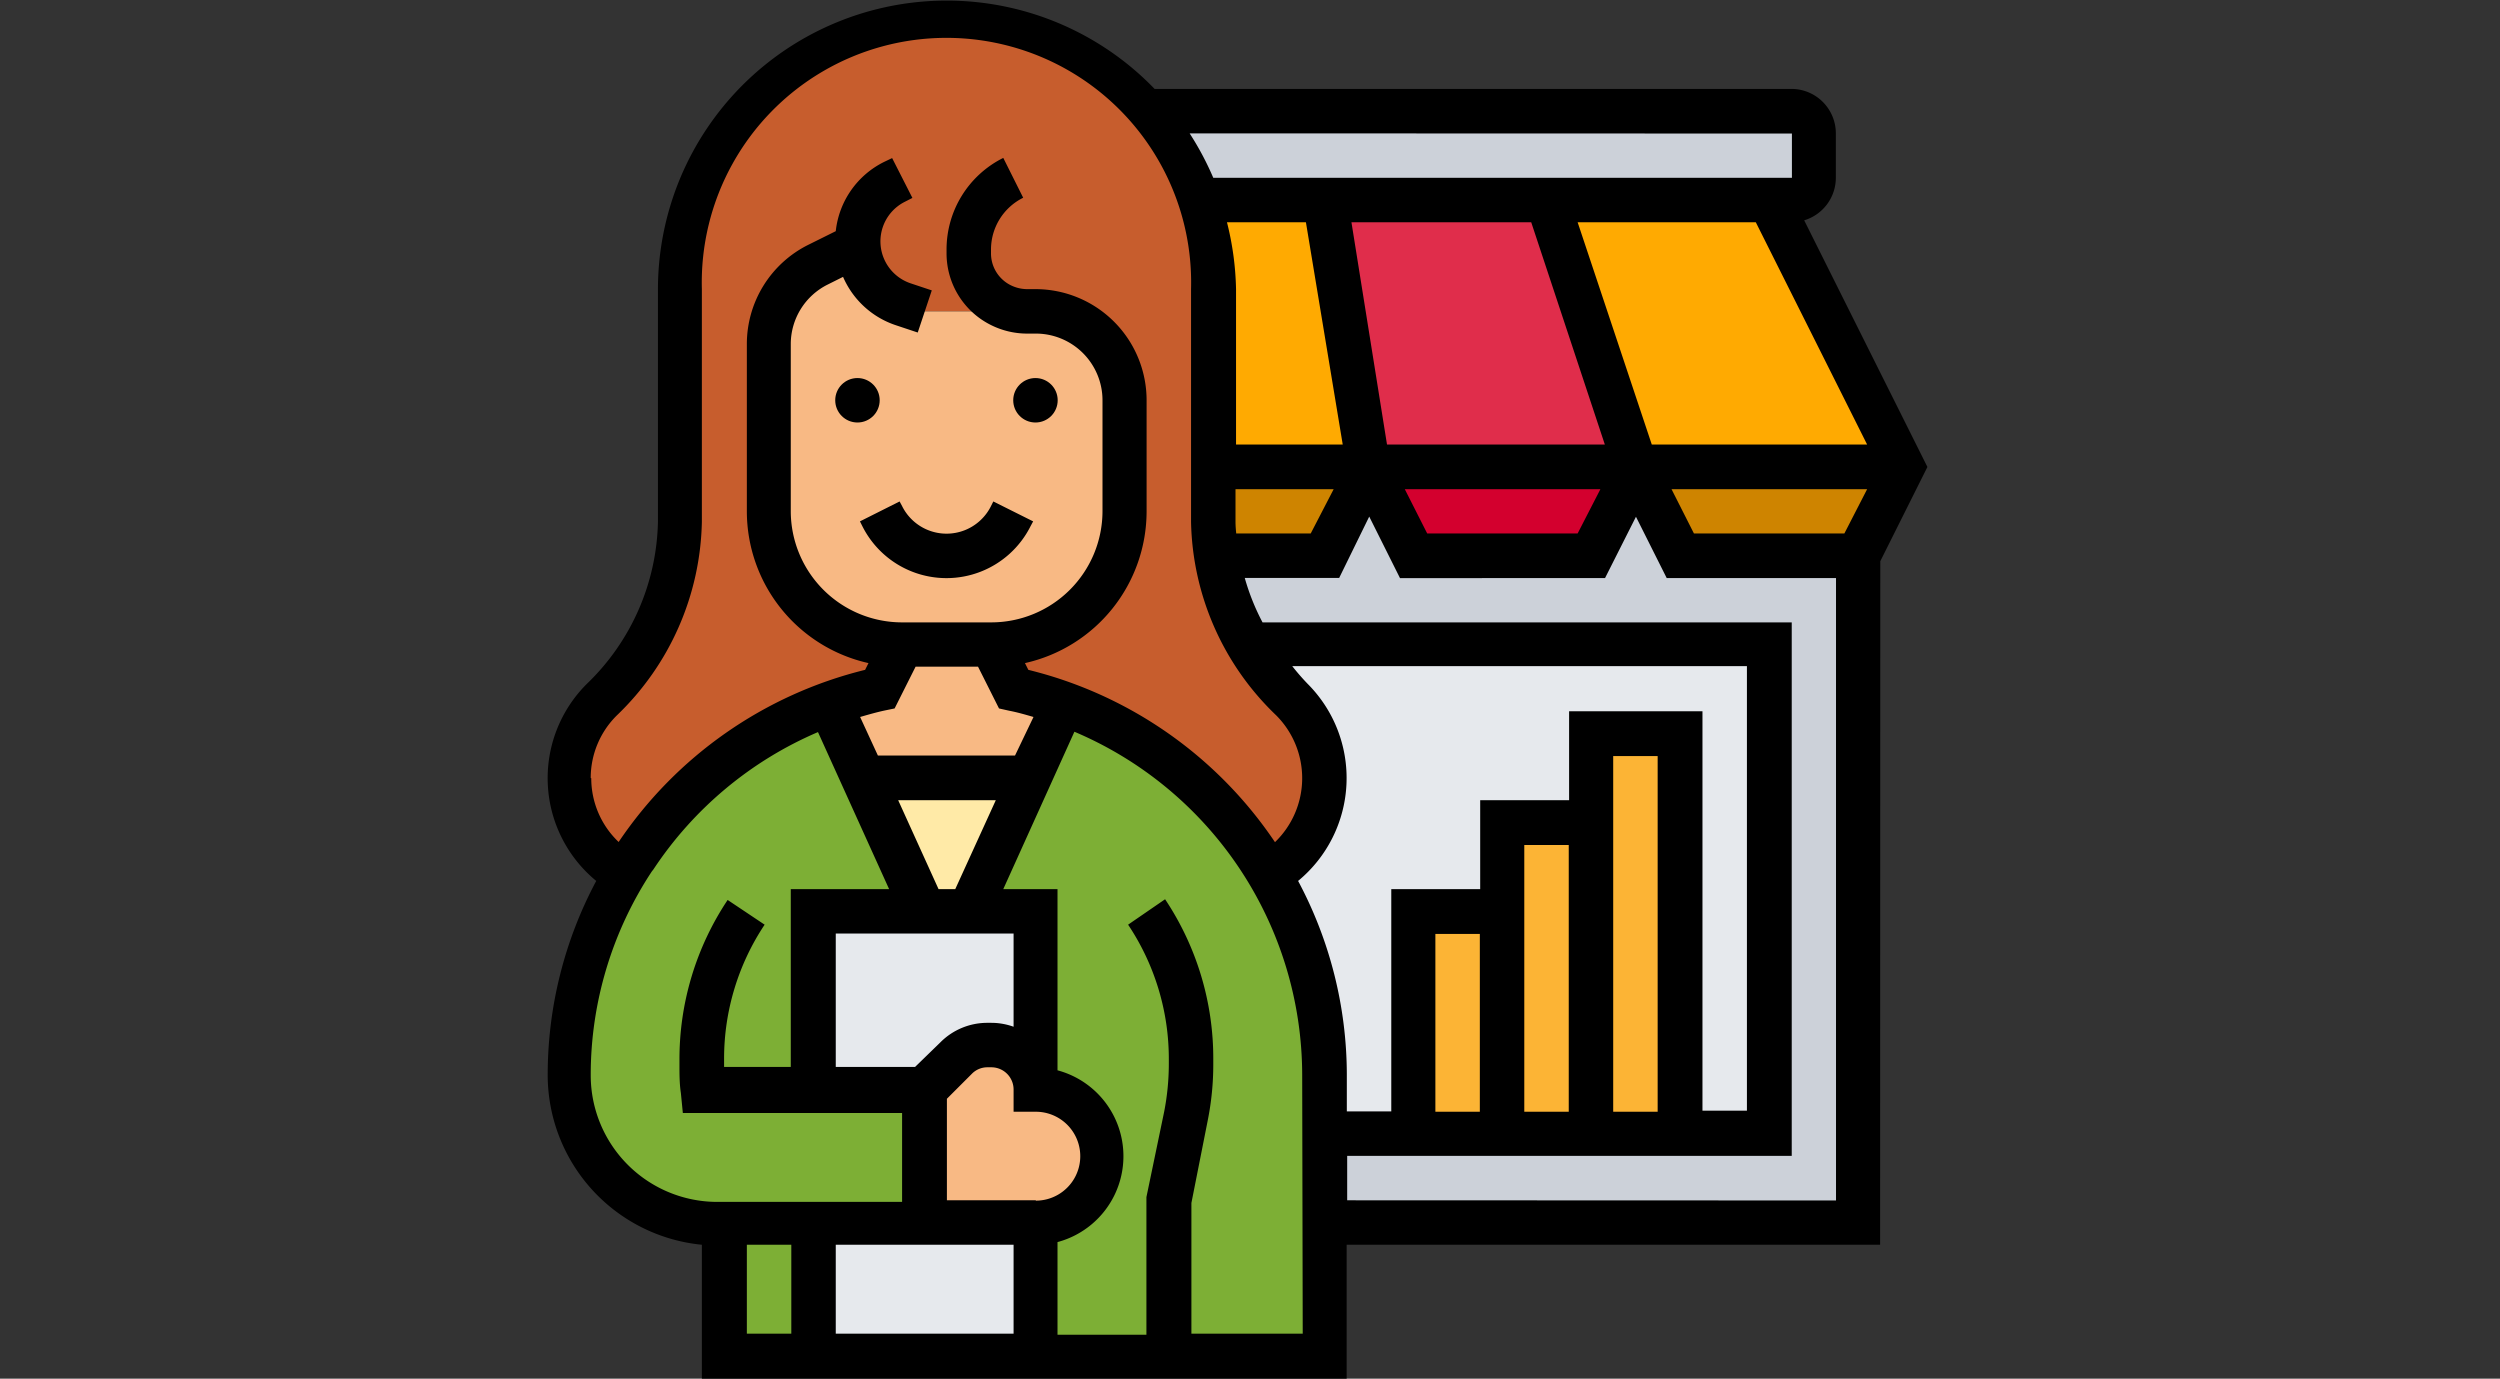 <svg xmlns="http://www.w3.org/2000/svg" viewBox="0 0 140.59 77.53"><rect x="0" y="0" width="140.59" height="77.53" fill="#333333" stroke="none"/><defs><style>.cls-1{fill:#ccd1d9;}.cls-2{fill:#ffaa01;}.cls-3{fill:#ce8400;}.cls-4{fill:#e02d4b;}.cls-5{fill:#d3002e;}.cls-6{fill:#c75d2d;}.cls-7{fill:#e6e9ed;}.cls-8{fill:#fcb435;}.cls-9{fill:#7daf35;}.cls-10{fill:#ffeaa7;}.cls-11{fill:#f8b984;}</style></defs><title>icon-3-03</title><g id="Íconos"><path class="cls-1" d="M102,7.5V10a1.25,1.25,0,0,1-1.25,1.25H67.37a14.65,14.65,0,0,0-2.93-5l0,0h36.26A1.25,1.25,0,0,1,102,7.5Z"/><path class="cls-2" d="M74.48,11.25l2.5,15H68.23v-10a14.85,14.85,0,0,0-.86-5Z"/><path class="cls-2" d="M99.49,11.25l7.5,15H92l-5-15Z"/><path class="cls-3" d="M77,26.26l-2.5,5h-6.1a12,12,0,0,1-.15-1.91V26.26Z"/><path class="cls-3" d="M107,26.26l-2.5,5h-10l-2.5-5Z"/><path class="cls-4" d="M87,11.25l5,15H77l-2.5-15Z"/><path class="cls-5" d="M92,26.26l-2.5,5h-10l-2.5-5Z"/><path class="cls-1" d="M104.49,31.26V68.77h-30v-5h25V36.26H70.23a13.27,13.27,0,0,1-1.85-5h6.1l2.5-5,2.5,5h10l2.5-5,2.5,5Z"/><path class="cls-6" d="M57.75,17.51H52l-1.2-.4a3.8,3.8,0,0,1-2.54-3.36h0L46,14.87a5,5,0,0,0-2.77,4.47v9.42a7.51,7.51,0,0,0,7.51,7.5l-1.25,2.5a25.46,25.46,0,0,0-2.82.8,22.21,22.21,0,0,0-9.76,6.93l-1.85,2.69L34.76,49a6.27,6.27,0,0,1-1-9.63,14.13,14.13,0,0,0,4.43-10V16.26a15,15,0,0,1,26.22-10,14.65,14.65,0,0,1,2.93,5,14.85,14.85,0,0,1,.86,5V29.35a12,12,0,0,0,.15,1.91,13.27,13.27,0,0,0,1.85,5,15.84,15.84,0,0,0,2.43,3.08,6.27,6.27,0,0,1-1,9.63l-.31.17a22,22,0,0,0-11.59-9.58,25.92,25.92,0,0,0-2.81-.8l-1.25-2.5a7.5,7.5,0,0,0,7.5-7.5V22.51a5,5,0,0,0-5-5Z"/><path class="cls-7" d="M70.23,36.26a15.84,15.84,0,0,0,2.43,3.08,6.27,6.27,0,0,1-1,9.63l-.31.17a21.91,21.91,0,0,1,3.1,11.28v3.35h25V36.26Z"/><path class="cls-8" d="M94.49,41.26V63.77h-5V41.26Z"/><path class="cls-8" d="M89.49,46.27v17.5h-5V46.27Z"/><path class="cls-8" d="M79.48,51.27h5v12.5h-5Z"/><path class="cls-7" d="M58.23,51.27v10a2.51,2.51,0,0,0-2.5-2.5h-.22a2.47,2.47,0,0,0-1.77.74L52,61.27H45.72v-10H58.23Z"/><path class="cls-7" d="M58.23,68.77v7.51H45.72V68.77H58.23Z"/><path class="cls-9" d="M40.72,68.77h5v7.51h-5Z"/><path class="cls-9" d="M45.72,61.26H52v7.5H40.32A8.35,8.35,0,0,1,32,60.42a21.91,21.91,0,0,1,3.08-11.24l1.85-2.69a22.21,22.21,0,0,1,9.76-6.93l1.9,4.2h0L52,51.27H45.72Z"/><path class="cls-9" d="M71.38,49.14a21.91,21.91,0,0,1,3.1,11.28V76.28H58.23V68.77A3.76,3.76,0,0,0,62,65a3.76,3.76,0,0,0-3.75-3.75v-10H54.48l3.4-7.51h0l1.9-4.2A22,22,0,0,1,71.38,49.14Z"/><path class="cls-10" d="M57.88,43.76l-3.4,7.51H52l-3.41-7.51Z"/><path class="cls-11" d="M60.88,62.37a3.74,3.74,0,0,1,0,5.3,3.72,3.72,0,0,1-2.65,1.1H52v-7.5l1.76-1.76a2.47,2.47,0,0,1,1.77-.74h.22a2.51,2.51,0,0,1,2.5,2.5,3.77,3.77,0,0,1,2.65,1.1Z"/><path class="cls-11" d="M59.79,39.56l-1.9,4.2H48.56l-1.9-4.2a25.46,25.46,0,0,1,2.82-.8l1.25-2.5h5L57,38.76a25.92,25.92,0,0,1,2.81.8Z"/><path class="cls-11" d="M48.24,13.75a3.8,3.8,0,0,0,2.54,3.36l1.2.4h6.25a5,5,0,0,1,5,5v6.25a7.5,7.5,0,0,1-7.5,7.5h-5a7.51,7.51,0,0,1-7.51-7.5V19.34A5,5,0,0,1,46,14.87l2.23-1.12Z"/><path d="M50.73,28.46l-.14-.26-2.23,1.12.13.26a5.29,5.29,0,0,0,9.47,0l.14-.26L55.86,28.2l-.13.26a2.79,2.79,0,0,1-5,0Z"/><circle cx="58.23" cy="22.51" r="1.25"/><circle cx="48.22" cy="22.51" r="1.25"/><path d="M105.74,31.56l2.65-5.3-6.93-13.87A2.5,2.5,0,0,0,103.24,10V7.5a2.5,2.5,0,0,0-2.5-2.5H64.93A16.24,16.24,0,0,0,37,16.26V29.35a13,13,0,0,1-4,9.11,7.48,7.48,0,0,0,.53,11.08,23.18,23.18,0,0,0-2.73,10.88A9.6,9.6,0,0,0,39.47,70v7.55H75.73V70h30Zm-7-19.06L105,25H92.89L88.72,12.5Zm-12.63,0L90.25,25H78L76,12.5Zm-12.67,0L75.51,25h-6V16.26A16.61,16.61,0,0,0,69,12.5ZM69.48,29.35V27.51H75L73.71,30H69.52C69.5,29.79,69.48,29.57,69.48,29.35ZM90,27.51,88.72,30H80.26L79,27.51Zm15,0L103.72,30H95.26L94,27.51Zm-4.23-20V10H68.23A16.61,16.61,0,0,0,66.9,7.5ZM33.22,43.76a4.94,4.94,0,0,1,1.47-3.53,15.49,15.49,0,0,0,4.78-10.88V16.26a13.76,13.76,0,1,1,27.51,0V29.35a15.46,15.46,0,0,0,4.79,10.88,5,5,0,0,1-.07,7.13,23.45,23.45,0,0,0-13.87-9.69l-.19-.38a8.75,8.75,0,0,0,6.84-8.53V22.51a6.25,6.25,0,0,0-6.25-6.25h-.48a2.1,2.1,0,0,1-.91-.22,2,2,0,0,1-1.11-1.81v-.18a3.25,3.25,0,0,1,1.81-2.93L56.42,8.88a5.75,5.75,0,0,0-3.19,5.17v.18a4.5,4.5,0,0,0,2.5,4.05,4.55,4.55,0,0,0,2,.48h.48A3.75,3.75,0,0,1,62,22.51v6.25A6.26,6.26,0,0,1,55.73,35h-5a6.26,6.26,0,0,1-6.26-6.25V19.35A3.74,3.74,0,0,1,46.55,16l.86-.43a4.93,4.93,0,0,0,3,2.73l1.2.4.79-2.37-1.2-.4a2.49,2.49,0,0,1-.32-4.58l.43-.22L50.17,8.89l-.44.21A4.93,4.93,0,0,0,47,13l-1.59.79A6.23,6.23,0,0,0,42,19.35v9.41a8.75,8.75,0,0,0,6.84,8.53l-.19.38a23.46,23.46,0,0,0-13.86,9.68,4.94,4.94,0,0,1-1.54-3.59Zm50,18.76h-2.5v-10h2.5Zm5,0h-2.5v-15h2.5Zm5,0h-2.5v-20h2.5ZM88.24,40v5h-5v5h-5v12.5h-2.5v-2.1A23.18,23.18,0,0,0,73,49.54a7.5,7.5,0,0,0,.54-11.08,12.87,12.87,0,0,1-.87-1H98.24v25h-2.5V40ZM57,70v5H47V70Zm1.25-2.5h-5V61.79l1.4-1.4a1.22,1.22,0,0,1,.88-.37h.22A1.25,1.25,0,0,1,57,61.27v1.25h1.25a2.5,2.5,0,1,1,0,5ZM57,57.74a3.69,3.69,0,0,0-1.25-.22h-.22a3.72,3.72,0,0,0-2.65,1.1L51.46,60H47v-7.5H57ZM52.78,50l-2.27-5H56l-2.28,5Zm4.3-7.51H49.37l-1-2.17c.45-.13.9-.26,1.36-.36l.58-.12,1.18-2.35H55l1.18,2.35.58.13c.47.09.91.22,1.36.35ZM33.22,60.42A20.79,20.79,0,0,1,36.66,49l.08-.1h0A21,21,0,0,1,46,41.17L50,50H44.47V60H40.72v-.48A13.58,13.58,0,0,1,43,52l-2.08-1.39a16.13,16.13,0,0,0-2.71,9v.27c0,.53,0,1.06.08,1.59l.11,1.12H50.73v5H40.33a7.12,7.12,0,0,1-7.11-7.1ZM42,70h2.5v5H42Zm31.26,5H67V67.65L67.92,63a16,16,0,0,0,.31-3.16v-.27a16.13,16.13,0,0,0-2.71-9L63.44,52a13.58,13.58,0,0,1,2.29,7.57v.27a14.13,14.13,0,0,1-.26,2.67l-1,4.81,0,7.74h-5V69.85a5,5,0,0,0,0-9.66V50H56.42l4-8.85A21,21,0,0,1,73.23,60.42Zm2.5-7.5V65h25V35H71a12.71,12.71,0,0,1-1-2.5h5.31L77,29.05l1.73,3.46H90.26L92,29.06l1.73,3.45h9.52v35Z"/></g></svg>
